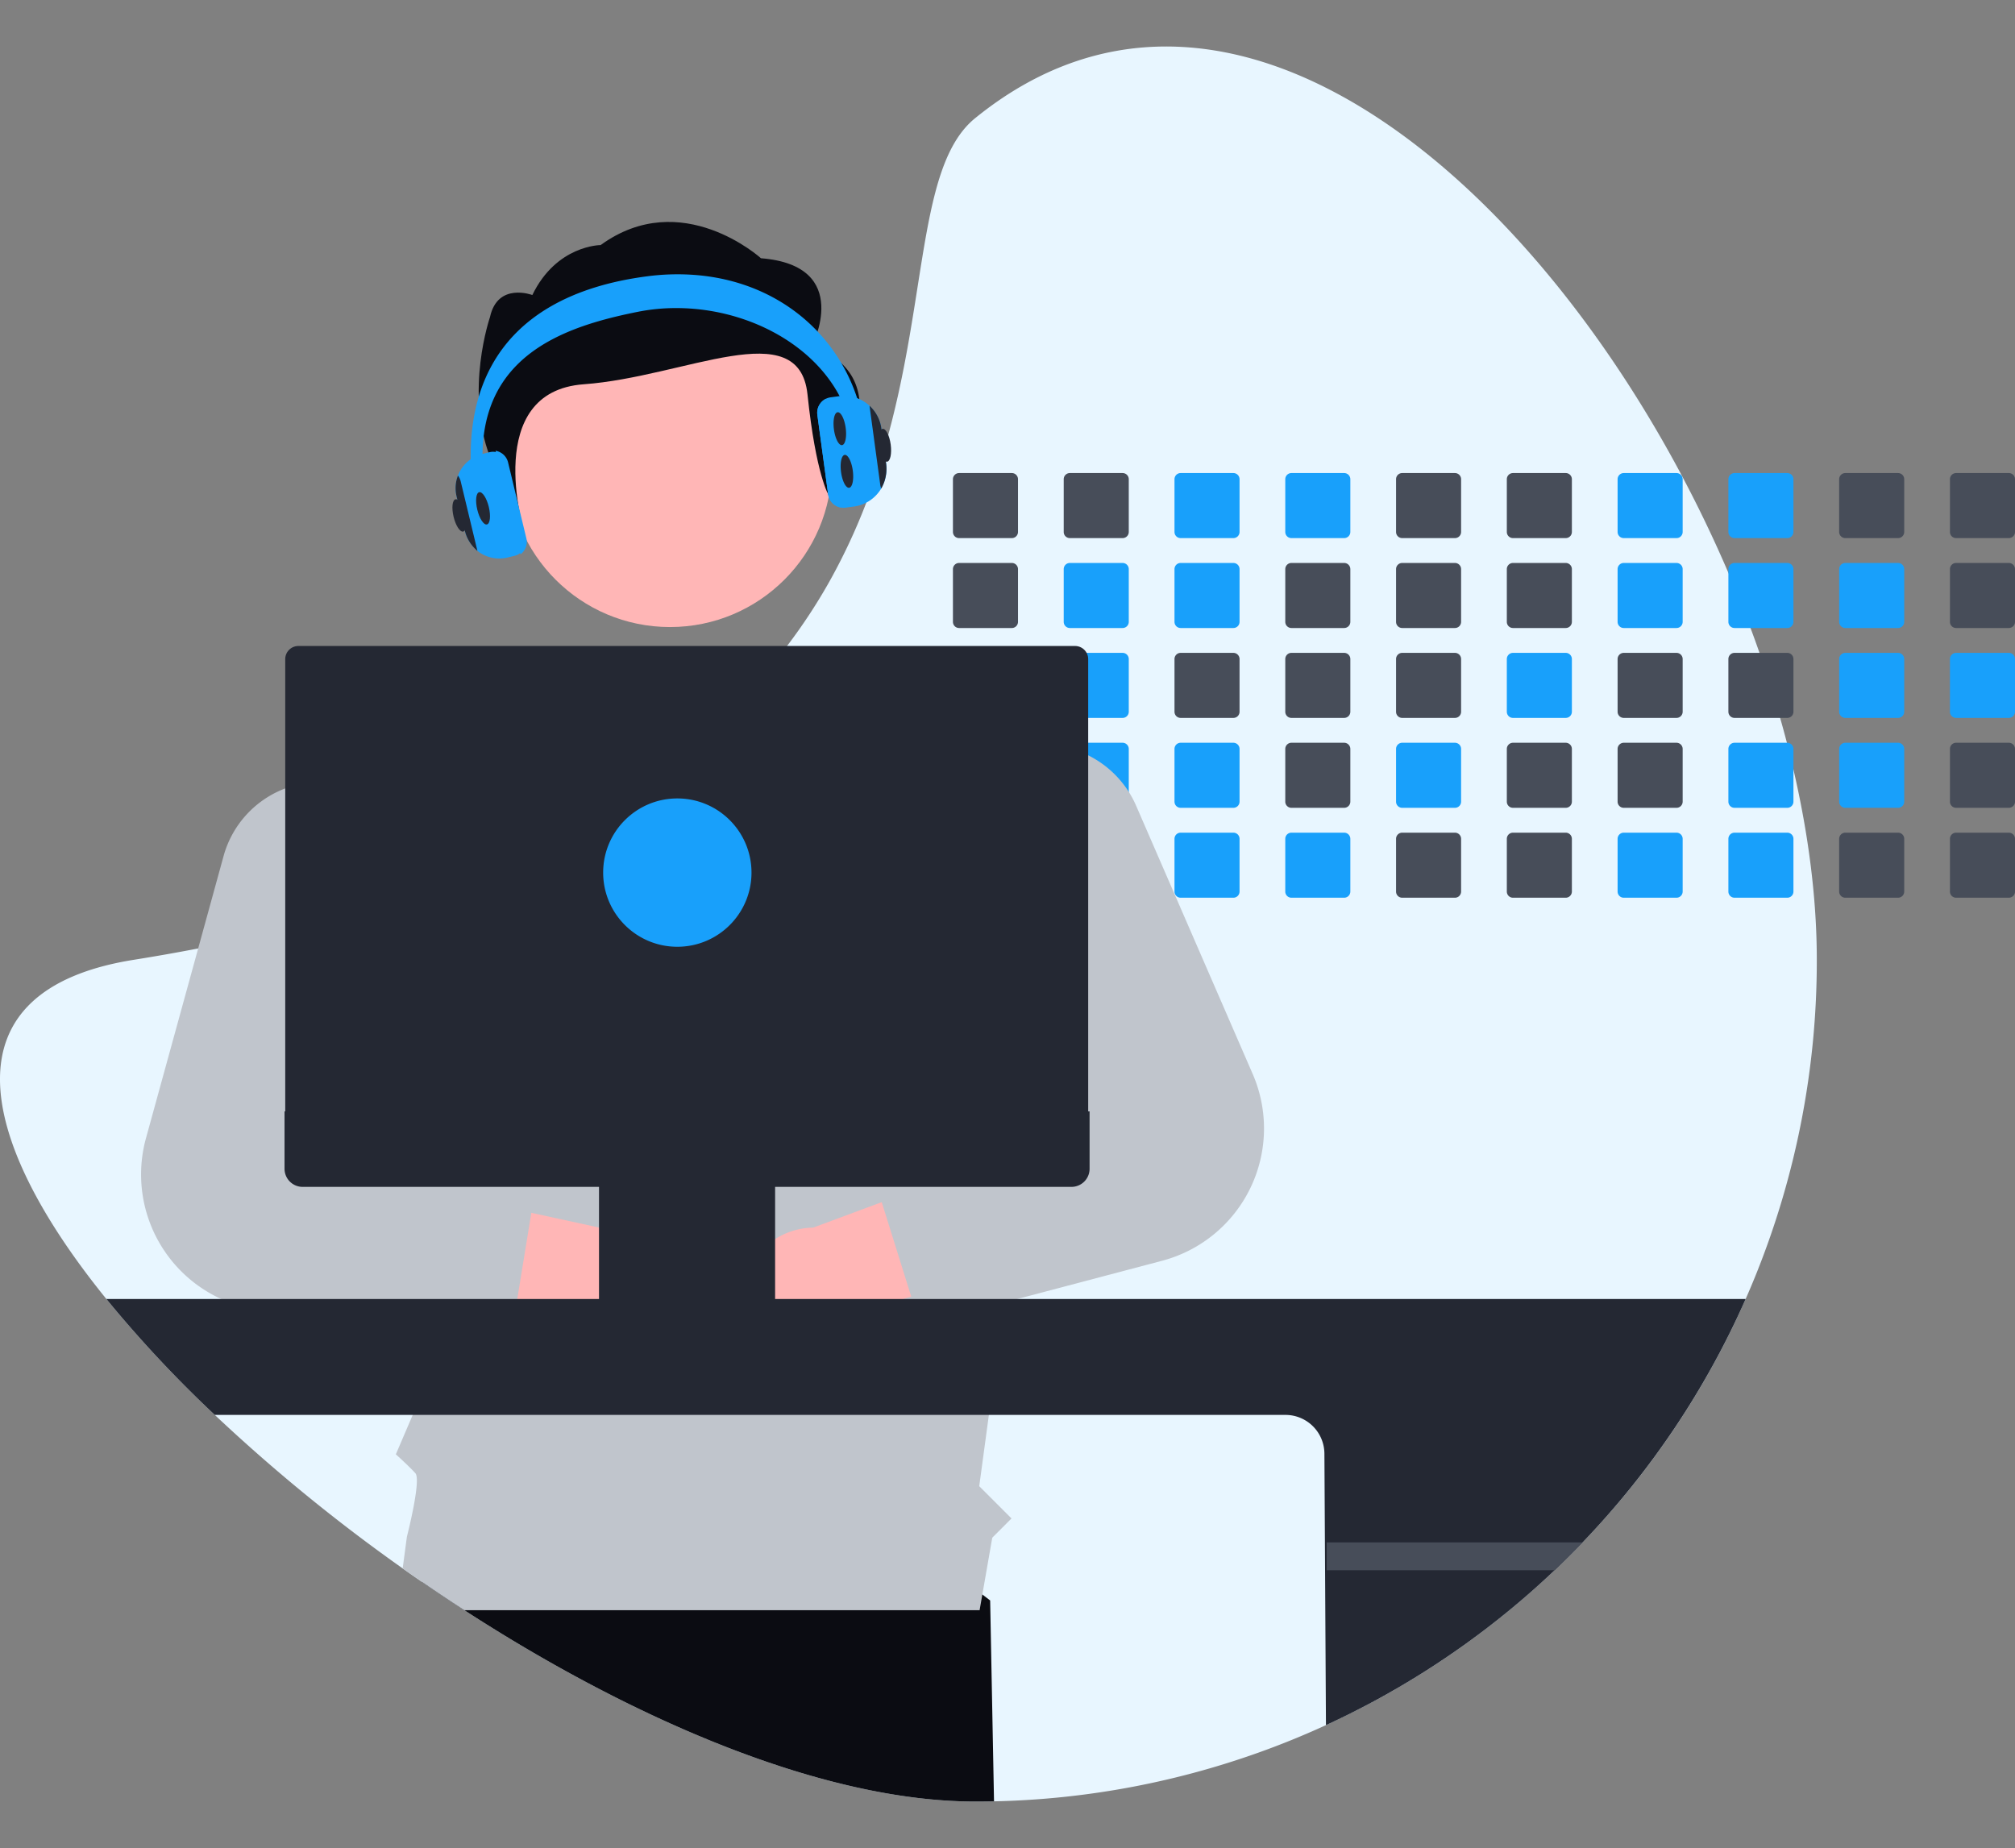 <svg width="1776" height="1629" fill="none" xmlns="http://www.w3.org/2000/svg"><rect width="100%" height="100%" fill="#808080" stroke="none"/><g clip-path="url(#a)"><path d="M1601.31 846.084c.23 191.426-73.75 375.486-206.41 513.486a670.32 670.32 0 0 1-24.64 24.52 736.096 736.096 0 0 1-39.82 35.23 739.008 739.008 0 0 1-454.323 168.49c-5.534.13-11.088.19-16.663.19-132.448 0-299.036-70.75-450.213-168.68a1546.565 1546.565 0 0 1-37.189-24.88c-5.743-3.92-11.457-7.9-17.143-11.94a1524.215 1524.215 0 0 1-165.628-135.32 1072.635 1072.635 0 0 1-95.53-102.15c-116.16-143.29-141.781-272.405 23.825-298.946a1792.868 1792.868 0 0 0 57.089-10.045c26.727-5.137 52.306-10.684 76.737-16.643 32.908-7.997 63.826-16.67 92.753-26.019a1159.72 1159.72 0 0 0 28.523-9.584C509.949 735.576 601.825 672.7 664.364 604.479c10.607-11.548 20.386-23.235 29.337-35.061a492.902 492.902 0 0 0 37.231-56.632 532.373 532.373 0 0 0 38.442-85.721l.563-1.628c49.76-143.543 34.621-276.687 89.517-321.249C1094.11-86.318 1386.26 184.98 1523.38 504.914c6.91 16.12 13.42 32.339 19.51 48.655a958.9 958.9 0 0 1 7.91 21.905 1003.766 1003.766 0 0 1 18.19 57.342c2.08 7.308 4.08 14.61 5.97 21.905 2.02 7.872 3.97 15.724 5.76 23.576 13.34 57.488 20.59 114.183 20.59 167.787Z" fill="#E8F6FF"/><path d="M876.117 1587.81c-5.534.13-11.088.19-16.663.19-132.448 0-299.036-70.75-450.213-168.68a1546.565 1546.565 0 0 1-37.189-24.88l10.774-65.56 326.181-43.31 163.706 125.18 3.404 177.06Z" fill="#0B0C12"/><path d="M891.819 416.979h-46.481a5.432 5.432 0 0 0-5.429 5.43v46.504a5.425 5.425 0 0 0 1.593 3.83 5.411 5.411 0 0 0 3.836 1.578h46.481a5.425 5.425 0 0 0 5.429-5.408v-46.504a5.446 5.446 0 0 0-5.429-5.43ZM891.819 496.227h-46.481a5.432 5.432 0 0 0-5.429 5.429v46.504a5.426 5.426 0 0 0 1.593 3.83 5.38 5.38 0 0 0 1.761 1.171 5.39 5.39 0 0 0 2.075.407h46.481a5.425 5.425 0 0 0 5.429-5.408v-46.504a5.443 5.443 0 0 0-5.429-5.429ZM891.819 575.474h-46.481a5.428 5.428 0 0 0-5.429 5.429v46.484a5.434 5.434 0 0 0 .41 2.079 5.407 5.407 0 0 0 2.94 2.939 5.413 5.413 0 0 0 2.079.411h46.481a5.434 5.434 0 0 0 5.429-5.429v-46.484a5.44 5.44 0 0 0-1.595-3.834 5.441 5.441 0 0 0-3.834-1.595ZM897.164 659.19a5.46 5.46 0 0 0-5.345-4.469h-46.481a5.428 5.428 0 0 0-5.429 5.429v46.484a5.43 5.43 0 0 0 1.587 3.842 5.413 5.413 0 0 0 3.842 1.587h46.481a5.434 5.434 0 0 0 5.429-5.429V660.15a4.828 4.828 0 0 0-.084-.96ZM893.928 734.386a5.487 5.487 0 0 0-2.109-.418h-46.481a5.43 5.43 0 0 0-3.842 1.587 5.428 5.428 0 0 0-1.586 3.842v46.484a5.4 5.4 0 0 0 3.347 5.022 5.4 5.4 0 0 0 2.081.407h46.481a5.434 5.434 0 0 0 5.429-5.429v-46.484a5.455 5.455 0 0 0-3.32-5.011ZM989.458 416.979h-46.48a5.432 5.432 0 0 0-5.429 5.43v46.504a5.425 5.425 0 0 0 1.593 3.83 5.418 5.418 0 0 0 3.836 1.578h46.48a5.425 5.425 0 0 0 5.43-5.408v-46.504a5.45 5.45 0 0 0-1.595-3.835 5.45 5.45 0 0 0-3.835-1.595Z" fill="#474D59"/><path d="M989.458 496.227h-46.48a5.431 5.431 0 0 0-5.429 5.429v46.504a5.426 5.426 0 0 0 1.593 3.83 5.398 5.398 0 0 0 3.836 1.578h46.48a5.425 5.425 0 0 0 5.43-5.408v-46.504a5.445 5.445 0 0 0-5.43-5.429ZM989.458 575.474h-46.48a5.428 5.428 0 0 0-5.429 5.429v46.484a5.416 5.416 0 0 0 5.429 5.429h46.48a5.434 5.434 0 0 0 5.43-5.429v-46.484a5.448 5.448 0 0 0-5.43-5.429ZM989.458 654.721h-46.48a5.415 5.415 0 0 0-5.137 3.717 5.172 5.172 0 0 0-.292 1.712v46.483a5.417 5.417 0 0 0 5.429 5.43h46.48a5.434 5.434 0 0 0 5.43-5.43V660.15a5.448 5.448 0 0 0-5.43-5.429Z" fill="#18A0FB"/><path d="M989.458 733.968h-46.48a5.436 5.436 0 0 0-2.08.41 5.432 5.432 0 0 0-2.939 2.94 5.412 5.412 0 0 0-.41 2.079v46.484a5.412 5.412 0 0 0 1.587 3.842 5.416 5.416 0 0 0 3.842 1.587h46.48a5.43 5.43 0 0 0 5.43-5.429v-46.484a5.434 5.434 0 0 0-5.43-5.429Z" fill="#474D59"/><path d="M1087.1 416.979h-46.48a5.44 5.44 0 0 0-3.84 1.591 5.42 5.42 0 0 0-1.59 3.839v46.504c0 .711.14 1.416.41 2.073a5.6 5.6 0 0 0 1.18 1.757 5.41 5.41 0 0 0 3.84 1.578h46.48a5.434 5.434 0 0 0 5.43-5.408v-46.504a5.463 5.463 0 0 0-1.6-3.835 5.442 5.442 0 0 0-3.83-1.595ZM1087.1 496.227h-46.48a5.432 5.432 0 0 0-5.43 5.429v46.504c0 .712.14 1.417.41 2.074.28.657.68 1.254 1.18 1.756.5.503 1.1.901 1.76 1.171.66.271 1.36.41 2.08.407h46.48a5.434 5.434 0 0 0 5.43-5.408v-46.504a5.465 5.465 0 0 0-1.6-3.835 5.437 5.437 0 0 0-3.83-1.594Z" fill="#18A0FB"/><path d="M1087.1 575.474h-46.48c-1.44 0-2.82.573-3.84 1.591a5.419 5.419 0 0 0-1.59 3.838v46.484a5.443 5.443 0 0 0 1.58 3.842 5.5 5.5 0 0 0 1.77 1.176c.66.273 1.36.412 2.08.411h46.48a5.44 5.44 0 0 0 3.84-1.591 5.463 5.463 0 0 0 1.59-3.838v-46.484a5.461 5.461 0 0 0-1.6-3.834 5.434 5.434 0 0 0-3.83-1.595Z" fill="#474D59"/><path d="M1087.1 654.721h-46.48c-1.44 0-2.82.573-3.84 1.591a5.42 5.42 0 0 0-1.59 3.838v46.484a5.443 5.443 0 0 0 1.58 3.842 5.5 5.5 0 0 0 1.77 1.176c.66.273 1.36.412 2.08.411h46.48a5.44 5.44 0 0 0 3.84-1.591 5.463 5.463 0 0 0 1.59-3.838V660.15a5.463 5.463 0 0 0-1.6-3.834 5.434 5.434 0 0 0-3.83-1.595ZM1087.1 733.968h-46.48a5.414 5.414 0 0 0-2.08.41 5.52 5.52 0 0 0-1.77 1.177 5.443 5.443 0 0 0-1.58 3.842v46.484a5.433 5.433 0 0 0 1.58 3.842c.51.505 1.11.904 1.77 1.177.66.272 1.36.412 2.08.41h46.48c1.44 0 2.82-.573 3.84-1.591a5.463 5.463 0 0 0 1.59-3.838v-46.484c0-1.439-.58-2.82-1.59-3.838a5.44 5.44 0 0 0-3.84-1.591ZM1184.74 416.979h-46.48a5.44 5.44 0 0 0-3.84 1.591 5.42 5.42 0 0 0-1.59 3.839v46.504c0 .711.14 1.416.41 2.073a5.28 5.28 0 0 0 1.18 1.757 5.41 5.41 0 0 0 3.84 1.578h46.48a5.434 5.434 0 0 0 5.43-5.408v-46.504a5.463 5.463 0 0 0-1.6-3.835 5.46 5.46 0 0 0-3.83-1.595Z" fill="#18A0FB"/><path d="M1184.74 496.227h-46.48c-1.44 0-2.83.572-3.84 1.591a5.419 5.419 0 0 0-1.59 3.838v46.504c0 .712.14 1.417.41 2.074.27.657.67 1.254 1.18 1.756.5.503 1.1.901 1.76 1.171.66.271 1.36.41 2.08.407h46.48a5.434 5.434 0 0 0 5.43-5.408v-46.504a5.454 5.454 0 0 0-5.43-5.429ZM1184.74 575.474h-46.48c-1.44 0-2.83.573-3.84 1.591a5.419 5.419 0 0 0-1.59 3.838v46.484c-.01.713.13 1.42.41 2.079.27.659.67 1.258 1.17 1.763a5.5 5.5 0 0 0 1.77 1.176c.66.273 1.36.412 2.08.411h46.48a5.4 5.4 0 0 0 3.83-1.591 5.472 5.472 0 0 0 1.6-3.838v-46.484a5.451 5.451 0 0 0-5.43-5.429ZM1184.74 654.721h-46.48c-1.44 0-2.83.573-3.84 1.591a5.419 5.419 0 0 0-1.59 3.838v46.484c-.01.713.13 1.42.41 2.079.27.659.67 1.258 1.17 1.763a5.52 5.52 0 0 0 1.77 1.177c.66.272 1.36.411 2.08.41h46.48a5.4 5.4 0 0 0 3.83-1.591 5.472 5.472 0 0 0 1.6-3.838V660.15a5.451 5.451 0 0 0-5.43-5.429Z" fill="#474D59"/><path d="M1184.74 733.968h-46.48a5.414 5.414 0 0 0-2.08.41 5.52 5.52 0 0 0-1.77 1.177c-.5.505-.9 1.104-1.17 1.763a5.13 5.13 0 0 0-.41 2.079v46.484c-.01.713.13 1.42.41 2.079.27.659.67 1.259 1.17 1.763.51.505 1.11.904 1.77 1.177.66.272 1.36.412 2.08.41h46.48c1.44 0 2.82-.573 3.83-1.591a5.472 5.472 0 0 0 1.6-3.838v-46.484a5.472 5.472 0 0 0-1.6-3.838 5.4 5.4 0 0 0-3.83-1.591Z" fill="#18A0FB"/><path d="M1282.38 416.979h-46.51a5.42 5.42 0 0 0-3.82 1.597 5.361 5.361 0 0 0-1.58 3.833v46.504a5.4 5.4 0 0 0 5.4 5.408h46.51a5.434 5.434 0 0 0 3.83-1.582 5.39 5.39 0 0 0 1.59-3.826v-46.504c0-1.439-.57-2.818-1.59-3.835a5.46 5.46 0 0 0-3.83-1.595ZM1282.38 496.227h-46.51a5.416 5.416 0 0 0-3.82 1.597 5.357 5.357 0 0 0-1.58 3.832v46.504a5.4 5.4 0 0 0 5.4 5.408h46.51a5.434 5.434 0 0 0 3.83-1.582 5.387 5.387 0 0 0 1.59-3.826v-46.504c0-1.439-.57-2.817-1.59-3.835a5.454 5.454 0 0 0-3.83-1.594ZM1282.38 575.474h-46.51a5.416 5.416 0 0 0-3.82 1.597 5.359 5.359 0 0 0-1.58 3.832v46.484c-.01.711.13 1.417.4 2.075.27.658.67 1.256 1.17 1.761.51.504 1.1.904 1.76 1.177.66.274 1.36.415 2.07.416h46.51a5.417 5.417 0 0 0 3.83-1.591 5.42 5.42 0 0 0 1.59-3.838v-46.484a5.41 5.41 0 0 0-1.59-3.834 5.451 5.451 0 0 0-3.83-1.595Z" fill="#474D59"/><path d="M1282.38 654.721h-46.51a5.416 5.416 0 0 0-3.82 1.597 5.36 5.36 0 0 0-1.58 3.832v46.484c-.01.711.13 1.417.4 2.075.27.658.67 1.256 1.17 1.761a5.425 5.425 0 0 0 3.83 1.593h46.51a5.4 5.4 0 0 0 3.83-1.591 5.42 5.42 0 0 0 1.59-3.838V660.15c0-1.438-.57-2.817-1.59-3.834a5.451 5.451 0 0 0-3.83-1.595Z" fill="#18A0FB"/><path d="M1282.38 733.968h-46.51a5.425 5.425 0 0 0-3.83 1.593c-.5.504-.9 1.103-1.17 1.761a5.277 5.277 0 0 0-.4 2.075v46.484c-.01.712.13 1.417.4 2.075.27.658.67 1.257 1.17 1.761a5.425 5.425 0 0 0 3.83 1.593h46.51c1.44 0 2.82-.573 3.83-1.591a5.42 5.42 0 0 0 1.59-3.838v-46.484a5.42 5.42 0 0 0-1.59-3.838 5.4 5.4 0 0 0-3.83-1.591ZM1380.01 416.979h-46.5a5.42 5.42 0 0 0-3.82 1.597 5.412 5.412 0 0 0-1.59 3.833v46.504c0 1.434.57 2.81 1.59 3.824a5.4 5.4 0 0 0 3.82 1.584h46.5a5.44 5.44 0 0 0 3.84-1.582 5.433 5.433 0 0 0 1.59-3.826v-46.504c0-1.439-.57-2.818-1.59-3.835a5.465 5.465 0 0 0-3.84-1.595ZM1380.01 496.227h-46.5a5.416 5.416 0 0 0-3.82 1.597 5.408 5.408 0 0 0-1.59 3.832v46.504c0 1.434.57 2.81 1.59 3.824a5.4 5.4 0 0 0 3.82 1.584h46.5a5.44 5.44 0 0 0 3.84-1.582 5.431 5.431 0 0 0 1.59-3.826v-46.504c0-1.439-.57-2.817-1.59-3.835a5.46 5.46 0 0 0-3.84-1.594Z" fill="#474D59"/><path d="M1380.01 575.474h-46.5a5.416 5.416 0 0 0-3.82 1.597 5.41 5.41 0 0 0-1.59 3.832v46.484a5.446 5.446 0 0 0 1.58 3.836c.51.504 1.1.904 1.76 1.177.66.274 1.36.415 2.07.416h46.5a5.44 5.44 0 0 0 3.84-1.591 5.42 5.42 0 0 0 1.59-3.838v-46.484a5.41 5.41 0 0 0-1.59-3.834 5.457 5.457 0 0 0-3.84-1.595Z" fill="#18A0FB"/><path d="M1380.01 654.721h-46.5a5.416 5.416 0 0 0-3.82 1.597 5.412 5.412 0 0 0-1.59 3.832v46.484a5.446 5.446 0 0 0 1.58 3.836 5.425 5.425 0 0 0 3.83 1.593h46.5a5.44 5.44 0 0 0 3.84-1.591 5.42 5.42 0 0 0 1.59-3.838V660.15c0-1.438-.57-2.817-1.59-3.834a5.457 5.457 0 0 0-3.84-1.595ZM1380.01 733.968h-46.5a5.425 5.425 0 0 0-3.83 1.593 5.435 5.435 0 0 0-1.58 3.836v46.484a5.435 5.435 0 0 0 1.58 3.836 5.425 5.425 0 0 0 3.83 1.593h46.5a5.44 5.44 0 0 0 3.84-1.591 5.42 5.42 0 0 0 1.59-3.838v-46.484a5.42 5.42 0 0 0-1.59-3.838 5.44 5.44 0 0 0-3.84-1.591Z" fill="#474D59"/><path d="M1477.65 416.979h-46.5a5.42 5.42 0 0 0-3.82 1.597 5.412 5.412 0 0 0-1.59 3.833v46.504c0 1.434.57 2.81 1.59 3.824a5.4 5.4 0 0 0 3.82 1.584h46.5a5.44 5.44 0 0 0 3.84-1.582 5.433 5.433 0 0 0 1.59-3.826v-46.504c0-1.439-.57-2.818-1.59-3.835a5.465 5.465 0 0 0-3.84-1.595ZM1477.65 496.227h-46.5a5.416 5.416 0 0 0-3.82 1.597 5.408 5.408 0 0 0-1.59 3.832v46.504c0 1.434.57 2.81 1.59 3.824a5.4 5.4 0 0 0 3.82 1.584h46.5a5.44 5.44 0 0 0 3.84-1.582 5.431 5.431 0 0 0 1.59-3.826v-46.504c0-1.439-.57-2.817-1.59-3.835a5.46 5.46 0 0 0-3.84-1.594Z" fill="#18A0FB"/><path d="M1477.65 575.474h-46.5a5.416 5.416 0 0 0-3.82 1.597 5.41 5.41 0 0 0-1.59 3.832v46.484a5.446 5.446 0 0 0 1.58 3.836c.5.504 1.1.904 1.76 1.177.66.274 1.36.415 2.07.416h46.5a5.44 5.44 0 0 0 3.84-1.591 5.42 5.42 0 0 0 1.59-3.838v-46.484a5.41 5.41 0 0 0-1.59-3.834 5.457 5.457 0 0 0-3.84-1.595ZM1477.65 654.721h-46.5a5.416 5.416 0 0 0-3.82 1.597 5.412 5.412 0 0 0-1.59 3.832v46.484a5.446 5.446 0 0 0 1.58 3.836 5.425 5.425 0 0 0 3.83 1.593h46.5a5.44 5.44 0 0 0 3.84-1.591 5.42 5.42 0 0 0 1.59-3.838V660.15c0-1.438-.57-2.817-1.59-3.834a5.457 5.457 0 0 0-3.84-1.595Z" fill="#474D59"/><path d="M1477.65 733.968h-46.5a5.425 5.425 0 0 0-3.83 1.593 5.435 5.435 0 0 0-1.58 3.836v46.484a5.435 5.435 0 0 0 1.58 3.836 5.425 5.425 0 0 0 3.83 1.593h46.5a5.44 5.44 0 0 0 3.84-1.591 5.42 5.42 0 0 0 1.59-3.838v-46.484a5.42 5.42 0 0 0-1.59-3.838 5.44 5.44 0 0 0-3.84-1.591ZM1575.29 416.979h-46.5c-1.44.005-2.81.58-3.82 1.597a5.412 5.412 0 0 0-1.59 3.833v46.504c0 1.434.57 2.81 1.59 3.824a5.4 5.4 0 0 0 3.82 1.584h46.5a5.44 5.44 0 0 0 3.84-1.582 5.433 5.433 0 0 0 1.59-3.826v-46.504c0-1.439-.58-2.818-1.59-3.835a5.465 5.465 0 0 0-3.84-1.595ZM1575.29 496.227h-46.5a5.44 5.44 0 0 0-3.83 1.597 5.44 5.44 0 0 0-1.58 3.832v46.504c0 1.434.57 2.81 1.59 3.824a5.4 5.4 0 0 0 3.82 1.584h46.5a5.44 5.44 0 0 0 3.84-1.582 5.431 5.431 0 0 0 1.59-3.826v-46.504c0-1.439-.58-2.817-1.59-3.835a5.46 5.46 0 0 0-3.84-1.594Z" fill="#18A0FB"/><path d="M1575.29 575.474h-46.5a5.44 5.44 0 0 0-3.83 1.597 5.442 5.442 0 0 0-1.58 3.832v46.484a5.446 5.446 0 0 0 1.58 3.836c.5.504 1.1.904 1.76 1.177a5.37 5.37 0 0 0 2.07.416h46.5a5.44 5.44 0 0 0 3.84-1.591 5.42 5.42 0 0 0 1.59-3.838v-46.484c0-1.439-.58-2.817-1.59-3.834a5.457 5.457 0 0 0-3.84-1.595Z" fill="#474D59"/><path d="M1575.29 654.721h-46.5a5.399 5.399 0 0 0-3.82 1.597 5.412 5.412 0 0 0-1.59 3.832v46.484a5.446 5.446 0 0 0 1.58 3.836c.5.504 1.1.904 1.76 1.178.65.273 1.36.414 2.07.415h46.5a5.44 5.44 0 0 0 3.84-1.591 5.42 5.42 0 0 0 1.59-3.838V660.15c0-1.438-.58-2.817-1.59-3.834a5.457 5.457 0 0 0-3.84-1.595ZM1575.29 733.968h-46.5c-.71.001-1.42.142-2.07.415a5.39 5.39 0 0 0-2.93 2.939 5.471 5.471 0 0 0-.41 2.075v46.484a5.435 5.435 0 0 0 1.58 3.836c.5.504 1.1.905 1.76 1.178.65.273 1.36.414 2.07.415h46.5a5.44 5.44 0 0 0 3.84-1.591 5.42 5.42 0 0 0 1.59-3.838v-46.484a5.42 5.42 0 0 0-1.59-3.838 5.44 5.44 0 0 0-3.84-1.591Z" fill="#18A0FB"/><path d="M1672.93 416.979h-46.5c-1.44.005-2.81.58-3.83 1.597a5.445 5.445 0 0 0-1.58 3.833v46.504c0 1.434.57 2.81 1.59 3.824a5.4 5.4 0 0 0 3.82 1.584h46.5a5.4 5.4 0 0 0 3.83-1.582 5.4 5.4 0 0 0 1.6-3.826v-46.504c0-1.439-.58-2.818-1.59-3.835a5.465 5.465 0 0 0-3.84-1.595Z" fill="#474D59"/><path d="M1672.93 496.227h-46.5a5.44 5.44 0 0 0-3.83 1.597 5.44 5.44 0 0 0-1.58 3.832v46.504c0 1.434.57 2.81 1.59 3.824a5.4 5.4 0 0 0 3.82 1.584h46.5a5.4 5.4 0 0 0 3.83-1.582 5.399 5.399 0 0 0 1.6-3.826v-46.504c0-1.439-.58-2.817-1.59-3.835a5.46 5.46 0 0 0-3.84-1.594ZM1672.93 575.474h-46.5a5.44 5.44 0 0 0-3.83 1.597 5.442 5.442 0 0 0-1.58 3.832v46.484a5.446 5.446 0 0 0 1.58 3.836c.5.504 1.1.904 1.76 1.177a5.37 5.37 0 0 0 2.07.416h46.5a5.44 5.44 0 0 0 3.84-1.591 5.42 5.42 0 0 0 1.59-3.838v-46.484c0-1.439-.58-2.817-1.59-3.834a5.457 5.457 0 0 0-3.84-1.595ZM1672.93 654.721h-46.5a5.44 5.44 0 0 0-3.83 1.597 5.444 5.444 0 0 0-1.58 3.832v46.484a5.446 5.446 0 0 0 1.58 3.836c.5.504 1.1.904 1.76 1.178.65.273 1.36.414 2.07.415h46.5a5.44 5.44 0 0 0 3.84-1.591 5.42 5.42 0 0 0 1.59-3.838V660.15c0-1.438-.58-2.817-1.59-3.834a5.457 5.457 0 0 0-3.84-1.595Z" fill="#18A0FB"/><path d="M1672.93 733.968h-46.5c-.71.001-1.42.142-2.07.415a5.39 5.39 0 0 0-2.93 2.939 5.471 5.471 0 0 0-.41 2.075v46.484a5.435 5.435 0 0 0 1.58 3.836c.5.504 1.1.905 1.76 1.178.65.273 1.36.414 2.07.415h46.5a5.44 5.44 0 0 0 3.84-1.591 5.42 5.42 0 0 0 1.59-3.838v-46.484a5.42 5.42 0 0 0-1.59-3.838 5.44 5.44 0 0 0-3.84-1.591ZM1770.57 416.979h-46.5c-1.44.005-2.81.58-3.83 1.597a5.445 5.445 0 0 0-1.58 3.833v46.504c0 1.434.57 2.81 1.59 3.824a5.382 5.382 0 0 0 3.82 1.584h46.5a5.4 5.4 0 0 0 3.83-1.582 5.442 5.442 0 0 0 1.6-3.826v-46.504c0-1.439-.58-2.818-1.59-3.835a5.465 5.465 0 0 0-3.84-1.595ZM1770.57 496.227h-46.5a5.44 5.44 0 0 0-3.83 1.597 5.44 5.44 0 0 0-1.58 3.832v46.504c0 1.434.57 2.81 1.59 3.824a5.382 5.382 0 0 0 3.82 1.584h46.5a5.4 5.4 0 0 0 3.83-1.582 5.44 5.44 0 0 0 1.6-3.826v-46.504c0-1.439-.58-2.817-1.59-3.835a5.46 5.46 0 0 0-3.84-1.594Z" fill="#474D59"/><path d="M1770.57 575.474h-46.5a5.44 5.44 0 0 0-3.83 1.597 5.442 5.442 0 0 0-1.58 3.832v46.484a5.446 5.446 0 0 0 1.58 3.836c.5.504 1.1.904 1.76 1.177a5.37 5.37 0 0 0 2.07.416h46.5a5.44 5.44 0 0 0 3.84-1.591 5.42 5.42 0 0 0 1.59-3.838v-46.484c0-1.439-.58-2.817-1.59-3.834a5.457 5.457 0 0 0-3.84-1.595Z" fill="#18A0FB"/><path d="M1770.57 654.721h-46.5a5.44 5.44 0 0 0-3.83 1.597 5.444 5.444 0 0 0-1.58 3.832v46.484a5.446 5.446 0 0 0 1.58 3.836c.5.504 1.1.904 1.76 1.178.65.273 1.36.414 2.07.415h46.5a5.44 5.44 0 0 0 3.84-1.591 5.42 5.42 0 0 0 1.59-3.838V660.15c0-1.438-.58-2.817-1.59-3.834a5.457 5.457 0 0 0-3.84-1.595ZM1770.57 733.968h-46.5c-.71.001-1.42.142-2.07.415a5.39 5.39 0 0 0-2.93 2.939 5.471 5.471 0 0 0-.41 2.075v46.484a5.435 5.435 0 0 0 1.58 3.836c.5.504 1.1.905 1.76 1.178.65.273 1.36.414 2.07.415h46.5a5.44 5.44 0 0 0 3.84-1.591 5.42 5.42 0 0 0 1.59-3.838v-46.484a5.42 5.42 0 0 0-1.59-3.838 5.44 5.44 0 0 0-3.84-1.591Z" fill="#474D59"/><path d="M701.797 1419.32h-1.295l1.107-.15.188.15Z" fill="#0B0C12"/><path d="M590.542 552.723c78.79 0 142.662-63.875 142.662-142.67 0-78.794-63.872-142.669-142.662-142.669S447.88 331.259 447.88 410.053c0 78.795 63.872 142.67 142.662 142.67Z" fill="#FFB6B6"/><path d="M715.476 305.45s37.313-71.335-44.777-77.82c0 0-69.982-63.486-141.313-11.606 0 0-38.908 0-60.184 44.031 0 0-30.601-11.606-37.326 19.455 0 0-22.391 64.85 0 123.215 22.392 58.365 29.829 64.85 29.829 64.85s-36.794-122.365 52.766-128.85c89.56-6.485 189.78-62.457 197.243 8.878 7.464 71.334 18.696 88.911 18.696 88.911s70.89-101.881-14.934-131.064Z" fill="#0B0C12"/><path d="m959.578 761.658-.46 2.422-5.157 27.23-35.644 188.356-2.109 11.088-4.427 23.446-6.055 32-13.427 70.89-3.841 20.32-1.441 7.62-.501 2.67-3.989 21.03-1.211 6.35-9.73 72.1-8.499 62.84 28.44 28.44-16.955 16.96-11.13 63.75.021.15H409.241a1593.703 1593.703 0 0 1-54.332-36.82l3.738-27.98s12.862-49.97 7.454-55.94c-5.387-5.98-17.206-16.65-17.206-16.65l14.888-34.75 2.067-4.82-3.466-71.9-.083-1.73-1.149-23.7-.146-3.05-.23-4.57-4.405-91.21-.084-1.51-1.336-27.65-1.253-26.286-.543-11.088-5.366-110.946-3.634-75.343-3.174-65.59 12.759-4.322 136.457-46.38 56.524-73.483 117.643.877 57.59.438 96.093 89.125 21.863 10.441.167.083 15.681 7.497 39.757 18.981 42.034 20.089 21.57 10.295.459.23Z" fill="#C0C5CC"/><path d="M561.924 1205.28a63.258 63.258 0 0 1-27.094 4.13 63.318 63.318 0 0 1-26.296-7.73 63.185 63.185 0 0 1-20.559-18.12 63.262 63.262 0 0 1-10.961-25.12l-222.505-31.57 77.349-87.5 199.436 43.39a63.593 63.593 0 0 1 64.403 92.52 63.614 63.614 0 0 1-33.773 30Z" fill="#FFB6B6"/><path d="M462.717 1046.2a28.206 28.206 0 0 0-16.475-10.17l-91.291-18.99-9.376-1.94a39.468 39.468 0 0 1-15.104-6.67 39.647 39.647 0 0 1-11.06-12.268 40.004 40.004 0 0 1-5.116-16.496 39.452 39.452 0 0 1 1.859-15.62l31.634-95.326 20.526-61.853a87.227 87.227 0 0 0 4.364-23.074 90.522 90.522 0 0 0-18.939-60.328 89.142 89.142 0 0 0-102.337-28.484c-.522.189-1.065.397-1.587.606a88.931 88.931 0 0 0-52.85 59.326l-22.3 81.126-46.001 167.241a120.637 120.637 0 0 0 53.522 134.97 120.572 120.572 0 0 0 48.711 16.8l131.487 15.41 60.847 7.15c7.036.84 14.132-.99 19.875-5.15a28.16 28.16 0 0 0 11.112-17.26c.099-.38.175-.76.23-1.15l1.462-9.02 12.382-75.97.125-.77c.645-3.88.471-7.85-.51-11.65a28.094 28.094 0 0 0-5.19-10.44Z" fill="#C0C5CC"/><path d="M703.65 1207.71a63.34 63.34 0 0 0 27.405.27 63.204 63.204 0 0 0 24.944-11.36 63.154 63.154 0 0 0 17.798-20.84 63.226 63.226 0 0 0 7.31-26.41l215.829-62.63-88.914-75.72-191.324 71.08a63.587 63.587 0 0 0-41.989 16.67 63.571 63.571 0 0 0-20.325 40.34 63.57 63.57 0 0 0 11.599 43.66 63.547 63.547 0 0 0 37.667 24.94Z" fill="#FFB6B6"/><path d="m1104.09 946.63-102.65-236.258a89.39 89.39 0 0 0-42.322-44.584 90.519 90.519 0 0 0-18.333-6.682c-.981-.25-1.963-.48-2.944-.668a87.964 87.964 0 0 0-40.676.752 89.4 89.4 0 0 0-57.089 45.376 2.223 2.223 0 0 0-.167.292 90.01 90.01 0 0 0-.772 81.127l1.274 2.548 72.54 145.693a39.478 39.478 0 0 1 1.293 32.259 39.477 39.477 0 0 1-23.218 22.431l-5.095 1.838-91.626 33.096a28.206 28.206 0 0 0-15.774 14.02 28.175 28.175 0 0 0-1.619 21.04l.229.73 25.684 82.2c.125.37.25.75.396 1.12.226.71.505 1.4.836 2.07a28.143 28.143 0 0 0 33.012 15.72l49.446-13.05 10.086-2.67 127.689-33.72a120.638 120.638 0 0 0 77.72-64.01 120.61 120.61 0 0 0 12.05-50.108 120.545 120.545 0 0 0-9.97-50.562Z" fill="#C0C5CC"/><path d="M93.751 1145.03c29.589 36.09 61.5 70.22 95.53 102.16h943.749a34.332 34.332 0 0 1 34.29 34.3l1.36 239.17a742.253 742.253 0 0 0 161.76-101.34c13.7-11.26 26.97-23 39.82-35.23 8.42-7.98 16.63-16.15 24.64-24.52a742.468 742.468 0 0 0 143.7-214.54H93.751Z" fill="#242833"/><path d="M1394.9 1359.57a670.32 670.32 0 0 1-24.64 24.52h-200.89v-24.52h225.53Z" fill="#474D59"/><path d="M957.699 575.474a11.571 11.571 0 0 0-10.17-6.056H262.97a11.594 11.594 0 0 0-8.178 3.405 11.593 11.593 0 0 0-3.39 8.185v409.746h707.716V581.008a11.252 11.252 0 0 0-1.419-5.534Z" fill="#242833"/><path d="M250.782 979.661v50.559c0 2.1.413 4.18 1.215 6.11a15.965 15.965 0 0 0 8.638 8.64c1.937.8 4.012 1.22 6.108 1.22h261.213v99.78h-3.47c-.272 0-.542.06-.793.16-.252.11-.48.26-.673.45a2.056 2.056 0 0 0-.607 1.47v6.94a2.056 2.056 0 0 0 .607 1.46c.193.2.421.35.673.45.251.11.521.16.793.16h162.158c.272 0 .542-.05.794-.16.251-.1.48-.25.672-.45a2.043 2.043 0 0 0 .607-1.46v-6.94a2.059 2.059 0 0 0-.607-1.47 2.214 2.214 0 0 0-.672-.45c-.252-.1-.522-.16-.794-.16h-3.47v-99.78h261.213a16.004 16.004 0 0 0 11.286-4.68 15.91 15.91 0 0 0 3.46-5.18 15.934 15.934 0 0 0 1.215-6.11v-50.559H250.782Z" fill="#242833"/><path d="M596.991 834.537c36.103 0 65.371-29.269 65.371-65.374s-29.268-65.374-65.371-65.374c-36.103 0-65.37 29.269-65.37 65.374s29.267 65.374 65.37 65.374ZM763.548 402.258h-10.441c0-78.934-78.115-130.659-156.919-130.701a172.015 172.015 0 0 0-34.141 3.321c-12.654 2.526-25.788 5.554-38.692 9.501-50.887 15.599-98.078 45.752-98.078 117.879a164.172 164.172 0 0 0 5.304 41.513l-10.106 2.631a175.15 175.15 0 0 1-5.638-44.144c0-63.022 25.871-106.311 70.556-132.121 23.492-13.573 52.161-22.323 85.007-26.582a202.718 202.718 0 0 1 41.239-1.253c90.623 6.515 151.909 76.01 151.909 159.956Z" fill="#18A0FB"/><path d="m780.942 408.042-4.114-30.404a32.808 32.808 0 0 0-10.441-19.964 33.023 33.023 0 0 0-27.667-8.352l-6.535.898a13.61 13.61 0 0 0-9.084 5.283 13.67 13.67 0 0 0-2.693 10.169l9.501 70.038a13.728 13.728 0 0 0 11.066 11.632c.839.168 1.693.252 2.548.25.615 0 1.229-.042 1.838-.125l7.308-.981a32.986 32.986 0 0 0 22.426-13.428 37.401 37.401 0 0 0 1.608-2.443 34.982 34.982 0 0 0 4.239-22.573Z" fill="#18A0FB"/><path d="M727.967 351.494a13.424 13.424 0 0 0-4.866 4.009 13.67 13.67 0 0 0-2.693 10.17l9.501 70.038a13.736 13.736 0 0 0 11.066 11.631l-13.008-95.848Z" fill="#18A0FB"/><path d="m780.942 408.042-4.114-30.404a32.807 32.807 0 0 0-10.44-19.963l9.459 69.683c.142 1.118.429 2.214.856 3.257a34.974 34.974 0 0 0 4.239-22.573ZM748.431 429.949c2.857-.388 4.293-7.187 3.208-15.187-1.086-8-4.281-14.17-7.138-13.783-2.857.388-4.293 7.187-3.208 15.187 1.085 7.999 4.281 14.17 7.138 13.783ZM742.167 392.361c2.856-.388 4.293-7.187 3.207-15.187-1.085-7.999-4.28-14.17-7.137-13.783-2.857.388-4.293 7.187-3.208 15.187 1.085 8 4.281 14.171 7.138 13.783Z" fill="#242833"/><path d="M781.84 406.978c2.857-.387 4.293-7.186 3.208-15.186s-4.281-14.171-7.138-13.783c-2.857.387-4.293 7.187-3.208 15.186 1.085 8 4.281 14.171 7.138 13.783Z" fill="#242833"/><path d="m462.884 474.718-16.079-66.843a12.577 12.577 0 0 0-10.19-9.501 13.898 13.898 0 0 0-2.088-.167c-.985.003-1.966.122-2.923.355l-6.223 1.503a31.122 31.122 0 0 0-22.948 37.504l7.204 29.987a33.093 33.093 0 0 0 11.151 18 29.486 29.486 0 0 0 2.839 2.026 30.947 30.947 0 0 0 11.482 4.324c4.078.659 8.247.496 12.26-.482l6.202-1.504a12.182 12.182 0 0 0 4.531-2.109 12.515 12.515 0 0 0 4.782-13.093Z" fill="#18A0FB"/><path d="M429.177 462.281c2.803-.674 3.544-7.584 1.656-15.433-1.889-7.849-5.692-13.665-8.495-12.99-2.803.674-3.545 7.584-1.656 15.433s5.692 13.665 8.495 12.99ZM408.296 468.546c2.803-.675 3.544-7.584 1.656-15.433-1.889-7.849-5.692-13.665-8.495-12.991-2.803.675-3.545 7.585-1.656 15.433 1.889 7.849 5.692 13.665 8.495 12.991Z" fill="#242833"/><path d="m463.907 474.468-16.078-66.844a13.646 13.646 0 0 0-11.046-10.274l21.946 91.296a13.599 13.599 0 0 0 5.178-14.178Z" fill="#18A0FB"/><path d="M406.067 424.33a13.532 13.532 0 0 0-2.443-5.116 30.747 30.747 0 0 0-1.191 18.355l7.204 29.987a33.093 33.093 0 0 0 11.151 18l-14.721-61.226Z" fill="#242833"/></g><defs><clipPath id="a"><path fill="#fff" transform="translate(0 41)" d="M0 0h1776v1547H0z"/></clipPath></defs></svg>